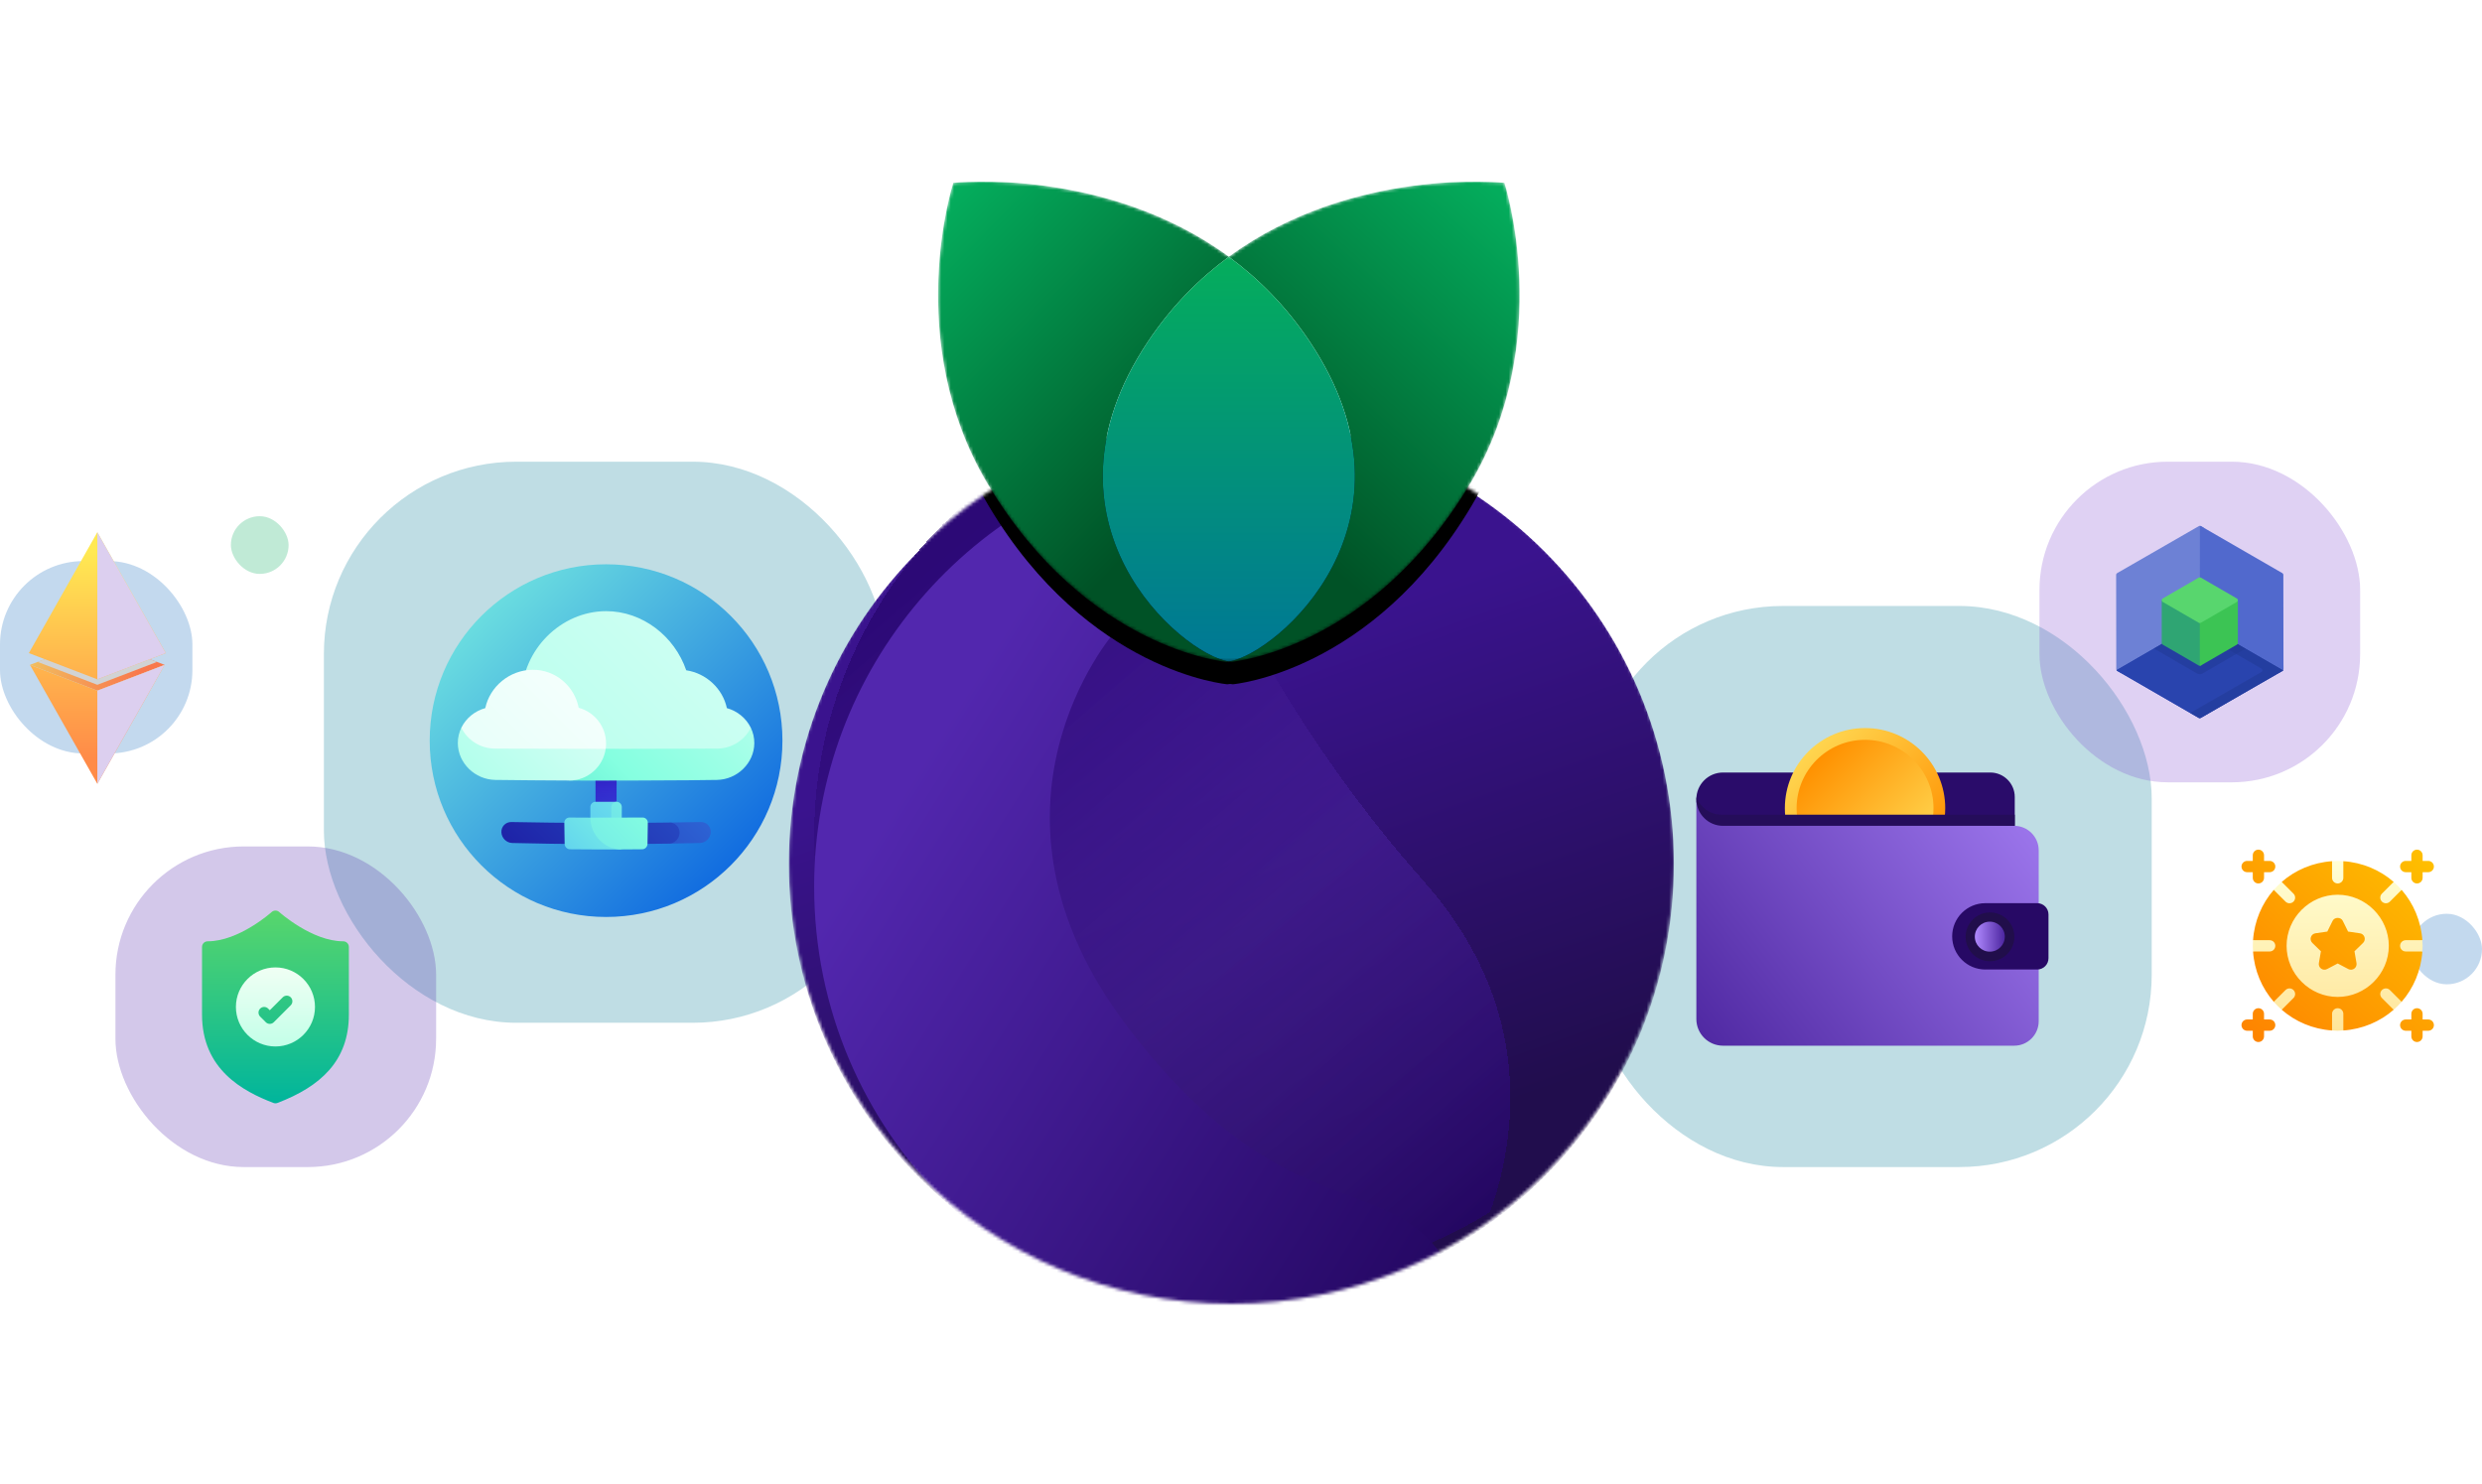 <svg width="774" height="463" viewBox="0 0 774 463" fill="none" xmlns="http://www.w3.org/2000/svg">
<rect x="101" y="144" width="175" height="175" rx="60" fill="#007994" fill-opacity="0.25"/>
<path d="M189 286C219.376 286 244 261.376 244 231C244 200.624 219.376 176 189 176C158.624 176 134 200.624 134 231C134 261.376 158.624 286 189 286Z" fill="url(#paint0_linear_14_1840)"/>
<path d="M185.699 233.557C185.703 240.713 185.717 247.87 185.74 255.026C187.914 255.03 190.087 255.03 192.26 255.026C192.283 247.87 192.297 240.713 192.302 233.557C190.1 233.558 187.9 233.558 185.699 233.557Z" fill="url(#paint1_linear_14_1840)"/>
<path d="M185.699 233.557C185.703 240.713 185.717 247.87 185.74 255.026C187.914 255.03 190.087 255.03 192.26 255.026C192.283 247.87 192.297 240.713 192.302 233.557C190.1 233.558 187.9 233.558 185.699 233.557Z" fill="url(#paint2_linear_14_1840)"/>
<path d="M185.726 250.071C184.822 250.07 184.091 250.807 184.095 251.719C184.102 253.37 184.11 255.021 184.118 256.672C186.83 256.681 189.543 256.683 192.254 256.677C192.262 254.475 192.268 252.273 192.274 250.071C190.091 250.075 187.909 250.075 185.726 250.071Z" fill="url(#paint3_linear_14_1840)"/>
<path d="M192.274 250.071C191.37 250.073 190.636 250.813 190.635 251.725C190.632 253.376 190.63 255.028 190.627 256.68C191.712 256.678 192.797 256.676 193.882 256.672C193.89 255.021 193.897 253.37 193.905 251.719C193.909 250.807 193.178 250.07 192.274 250.071Z" fill="url(#paint4_linear_14_1840)"/>
<path d="M218.507 256.385C215.253 256.45 211.998 256.505 208.744 256.548C208.699 258.74 208.649 260.932 208.593 263.124C211.823 263.071 215.053 263.004 218.282 262.924C220.064 262.879 221.573 261.378 221.643 259.577C221.714 257.777 220.306 256.35 218.507 256.385Z" fill="url(#paint5_linear_14_1840)"/>
<path d="M211.915 259.784C211.965 257.971 210.542 256.525 208.744 256.548C192.327 256.768 175.909 256.714 159.492 256.385C157.694 256.35 156.286 257.777 156.357 259.578C156.427 261.378 157.935 262.879 159.718 262.924C176.009 263.328 192.301 263.395 208.593 263.125C210.375 263.094 211.865 261.596 211.915 259.784Z" fill="url(#paint6_linear_14_1840)"/>
<path d="M184.11 255.021C181.937 255.014 179.764 255.003 177.59 254.987C176.69 254.981 175.97 255.713 175.982 256.623C176.012 258.821 176.045 261.018 176.081 263.216C176.097 264.126 176.831 264.873 177.72 264.882C183.092 264.936 188.463 264.951 193.834 264.928C190.633 261.64 187.386 258.334 184.11 255.021Z" fill="url(#paint7_linear_14_1840)"/>
<path d="M202.018 256.623C201.988 258.821 201.955 261.018 201.919 263.216C201.903 264.126 201.169 264.873 200.279 264.882C198.131 264.903 195.983 264.919 193.834 264.928C191.162 264.94 188.751 263.832 186.988 262.037C185.229 260.239 184.124 257.76 184.11 255.021C189.544 255.038 194.977 255.027 200.41 254.987C201.31 254.981 202.03 255.713 202.018 256.623Z" fill="url(#paint8_linear_14_1840)"/>
<path d="M234.13 226.972C215.233 226.956 196.336 226.95 177.439 226.954C177.437 232.451 177.454 237.947 177.489 243.444C177.489 243.537 219.563 243.405 223.533 243.252C229.881 243.16 235.184 238.02 235.231 231.806C235.243 230.076 234.845 228.439 234.13 226.972Z" fill="url(#paint9_linear_14_1840)"/>
<path d="M234.13 226.972C232.69 224.022 229.961 221.753 226.669 220.86C225.386 214.793 220.253 209.99 213.996 209.062C210.372 198.493 200.425 190.618 189 190.616C174.866 190.639 162.839 202.7 162.628 217.127C162.563 223.324 165.294 229.016 168.43 233.53C186.841 233.58 205.252 233.563 223.663 233.479C228.269 233.455 232.277 230.781 234.13 226.972Z" fill="url(#paint10_linear_14_1840)"/>
<path d="M143.87 226.972C143.155 228.44 142.757 230.076 142.769 231.806C142.816 238.02 148.12 243.16 154.467 243.252C162.141 243.348 169.815 243.412 177.489 243.444C183.282 243.47 188.075 239.16 188.881 233.558C186.68 231.356 184.476 229.153 182.274 226.952C169.473 226.954 156.672 226.961 143.87 226.972Z" fill="url(#paint11_linear_14_1840)"/>
<path d="M154.337 233.479C165.851 233.531 177.366 233.558 188.881 233.558C188.958 233.018 189 232.467 189 231.906C189 226.566 185.376 222.071 180.464 220.751C179.121 213.936 173.185 208.821 166.025 208.899C158.868 208.98 152.752 214.154 151.331 220.859C148.039 221.753 145.31 224.022 143.87 226.972C145.722 230.781 149.731 233.455 154.337 233.479Z" fill="url(#paint12_linear_14_1840)"/>
<rect y="175" width="60" height="60" rx="26" fill="#1069BE" fill-opacity="0.25"/>
<g clip-path="url(#clip0_14_1840)">
<path d="M9.352 207.363L30.351 199.318L51.349 207.363L30.351 215.414L9.352 207.363Z" fill="url(#paint13_linear_14_1840)"/>
<g style="mix-blend-mode:multiply">
<path d="M11.739 206.448C17.237 208.554 30.351 213.584 30.351 213.584L48.962 206.448C45.211 205.008 30.351 199.312 30.351 199.312L11.739 206.448Z" fill="#D1D3D4"/>
</g>
<path d="M51.349 207.376L30.35 244.458L9.346 207.376L30.35 215.414L51.349 207.376Z" fill="url(#paint14_linear_14_1840)"/>
<path d="M51.694 203.696L30.35 211.875L9 203.696L30.35 166L51.694 203.696Z" fill="url(#paint15_linear_14_1840)"/>
<g style="mix-blend-mode:multiply">
<path d="M30.35 215.414L51.349 207.376L30.35 244.458V215.414Z" fill="#DCCFEF"/>
</g>
<g style="mix-blend-mode:multiply">
<path d="M51.694 203.696L30.35 211.875V166L51.694 203.696Z" fill="#DCCFEF"/>
</g>
</g>
<rect opacity="0.25" x="72" y="161" width="18" height="18" rx="9" fill="#05AD5C"/>
<rect opacity="0.25" x="36" y="264" width="100" height="100" rx="40" fill="#5227AE"/>
<path d="M107.031 293.584C97.282 293.584 87.18 284.547 87.079 284.457C86.408 283.848 85.385 283.848 84.713 284.457C84.612 284.548 74.536 293.584 64.761 293.584C63.789 293.584 63 294.372 63 295.345V316.437C63 333.524 75.709 340.352 85.268 344.002C85.47 344.079 85.683 344.117 85.896 344.117C86.109 344.117 86.322 344.079 86.525 344.002C99.928 338.885 108.793 330.903 108.793 316.437V295.345C108.793 294.372 108.004 293.584 107.031 293.584Z" fill="url(#paint16_linear_14_1840)"/>
<path d="M85.896 301.73C79.098 301.73 73.568 307.261 73.568 314.059C73.568 320.857 79.098 326.387 85.896 326.387C92.695 326.387 98.225 320.857 98.225 314.059C98.225 307.261 92.695 301.73 85.896 301.73ZM90.664 313.543L85.38 318.826C85.037 319.17 84.586 319.342 84.135 319.342C83.684 319.342 83.234 319.171 82.89 318.826L81.129 317.065C80.441 316.377 80.441 315.262 81.129 314.574C81.816 313.887 82.931 313.887 83.619 314.574L84.135 315.09L88.174 311.052C88.861 310.364 89.977 310.364 90.665 311.052C91.352 311.74 91.352 312.855 90.664 313.543Z" fill="url(#paint17_linear_14_1840)"/>
<rect opacity="0.25" x="496" y="189" width="175" height="175" rx="60" fill="#007994"/>
<g clip-path="url(#clip1_14_1840)">
<path d="M628.293 257.575H537.316C532.721 257.575 529 253.854 529 249.259C529 244.664 532.721 240.943 537.316 240.943H620.656C624.871 240.943 628.293 244.365 628.293 248.58V257.575Z" fill="#2A0C6A"/>
<path d="M606.612 252.083C606.612 238.274 595.42 227.077 581.606 227.077C567.791 227.077 556.6 238.274 556.6 252.083C556.6 259.214 559.59 265.644 564.375 270.199H598.83C603.621 265.644 606.606 259.214 606.606 252.083H606.612Z" fill="url(#paint18_linear_14_1840)"/>
<path d="M602.948 252.083C602.948 240.299 593.395 230.746 581.611 230.746C569.827 230.746 560.269 240.299 560.269 252.083C560.269 259.726 564.289 266.432 570.333 270.199H592.884C598.922 266.432 602.948 259.726 602.948 252.083Z" fill="url(#paint19_linear_14_1840)"/>
<path d="M529 249.259V317.83C529 322.425 532.721 326.146 537.316 326.146H628.121C632.336 326.146 635.758 322.724 635.758 318.508V265.212C635.758 260.997 632.336 257.575 628.121 257.575L541.727 254.774C537.132 254.774 529 253.854 529 249.259Z" fill="url(#paint20_linear_14_1840)"/>
<path d="M536.891 254.095C533.29 254.095 530.225 251.824 529.029 248.638C529.012 248.845 529 249.052 529 249.259V249.259C529 253.854 532.721 257.575 537.316 257.575H628.293V254.095H536.891Z" fill="#250D5A"/>
<path d="M619.12 302.382H635.298C637.242 302.382 638.812 300.806 638.812 298.868V285.209C638.812 283.265 637.236 281.695 635.298 281.695H619.12C613.404 281.695 608.774 286.325 608.774 292.041C608.774 297.758 613.404 302.388 619.12 302.388V302.382Z" fill="#270965"/>
<path d="M620.57 299.794C624.769 299.794 628.173 296.39 628.173 292.191C628.173 287.992 624.769 284.588 620.57 284.588C616.371 284.588 612.967 287.992 612.967 292.191C612.967 296.39 616.371 299.794 620.57 299.794Z" fill="#210E4B"/>
<path d="M620.518 296.815C623.1 296.815 625.193 294.722 625.193 292.139C625.193 289.557 623.1 287.464 620.518 287.464C617.935 287.464 615.842 289.557 615.842 292.139C615.842 294.722 617.935 296.815 620.518 296.815Z" fill="url(#paint21_linear_14_1840)"/>
</g>
<rect x="752" y="285" width="22" height="22" rx="11" fill="#1069BE" fill-opacity="0.25"/>
<path d="M700.758 272.031H702.516V273.789C702.516 274.761 703.302 275.547 704.273 275.547C705.245 275.547 706.031 274.761 706.031 273.789V272.031H707.789C708.761 272.031 709.547 271.245 709.547 270.273C709.547 269.302 708.761 268.516 707.789 268.516H706.031V266.758C706.031 265.786 705.245 265 704.273 265C703.302 265 702.516 265.786 702.516 266.758V268.516H700.758C699.786 268.516 699 269.302 699 270.273C699 271.245 699.786 272.031 700.758 272.031ZM750.211 272.031H751.969V273.789C751.969 274.761 752.755 275.547 753.727 275.547C754.698 275.547 755.484 274.761 755.484 273.789V272.031H757.242C758.214 272.031 759 271.245 759 270.273C759 269.302 758.214 268.516 757.242 268.516H755.484V266.758C755.484 265.786 754.698 265 753.727 265C752.755 265 751.969 265.786 751.969 266.758V268.516H750.211C749.239 268.516 748.453 269.302 748.453 270.273C748.453 271.245 749.239 272.031 750.211 272.031ZM707.789 317.969H706.031V316.211C706.031 315.239 705.245 314.453 704.273 314.453C703.302 314.453 702.516 315.239 702.516 316.211V317.969H700.758C699.786 317.969 699 318.755 699 319.727C699 320.698 699.786 321.484 700.758 321.484H702.516V323.242C702.516 324.214 703.302 325 704.273 325C705.245 325 706.031 324.214 706.031 323.242V321.484H707.789C708.761 321.484 709.547 320.698 709.547 319.727C709.547 318.755 708.761 317.969 707.789 317.969ZM748.937 312.452C752.637 308.226 755.001 302.705 755.395 296.758L751.969 295L755.395 293.242C755.001 287.295 752.637 281.774 748.937 277.548L746.304 277.694L746.451 275.063C742.225 271.363 736.704 268.999 730.758 268.605L729 272.031L727.242 268.605C721.296 268.999 715.775 271.363 711.549 275.063L711.696 277.694L709.063 277.548C705.363 281.774 702.999 287.295 702.605 293.242L706.031 295L702.605 296.758C702.999 302.705 705.363 308.226 709.063 312.452L711.696 312.306L711.549 314.937C715.775 318.637 721.296 321.001 727.242 321.395L729 317.969L730.758 321.395C736.704 321.001 742.225 318.637 746.451 314.937L746.304 312.306L748.937 312.452ZM757.242 317.969H755.484V316.211C755.484 315.239 754.698 314.453 753.727 314.453C752.755 314.453 751.969 315.239 751.969 316.211V317.969H750.211C749.239 317.969 748.453 318.755 748.453 319.727C748.453 320.698 749.239 321.484 750.211 321.484H751.969V323.242C751.969 324.214 752.755 325 753.727 325C754.698 325 755.484 324.214 755.484 323.242V321.484H757.242C758.214 321.484 759 320.698 759 319.727C759 318.755 758.214 317.969 757.242 317.969Z" fill="url(#paint22_linear_14_1840)"/>
<path d="M707.789 293.242H702.605C702.566 293.826 702.516 294.407 702.516 295C702.516 295.593 702.566 296.174 702.605 296.758H707.789C708.761 296.758 709.547 295.972 709.547 295C709.547 294.028 708.761 293.242 707.789 293.242ZM715.212 281.21C715.898 280.523 715.898 279.411 715.212 278.724L711.549 275.063C710.666 275.836 709.837 276.665 709.063 277.548L712.726 281.21C713.413 281.897 714.525 281.897 715.212 281.21ZM729 275.547C729.972 275.547 730.758 274.761 730.758 273.789V268.605C730.174 268.566 729.593 268.516 729 268.516C728.407 268.516 727.826 268.566 727.242 268.605V273.789C727.242 274.761 728.028 275.547 729 275.547ZM745.274 281.21L748.937 277.548C748.163 276.665 747.334 275.836 746.451 275.063L742.788 278.724C742.102 279.411 742.102 280.523 742.788 281.21C743.475 281.897 744.587 281.897 745.274 281.21ZM729 279.062C720.276 279.062 713.062 286.276 713.062 295C713.062 303.724 720.276 310.938 729 310.938C737.724 310.938 744.938 303.724 744.938 295C744.938 286.276 737.724 279.062 729 279.062ZM736.914 294.085L734.232 296.699L734.867 300.392C734.981 301.051 734.709 301.717 734.167 302.11C733.644 302.492 732.928 302.566 732.316 302.244L729 300.502L725.683 302.244C725.093 302.556 724.375 302.505 723.833 302.11C723.291 301.717 723.019 301.051 723.133 300.392L723.768 296.699L721.086 294.085C720.606 293.618 720.434 292.919 720.64 292.284C720.846 291.647 721.399 291.184 722.058 291.088L725.766 290.549L727.424 287.191C728.015 285.989 729.985 285.989 730.576 287.191L732.234 290.549L735.942 291.088C736.601 291.184 737.154 291.647 737.36 292.284C737.566 292.919 737.394 293.618 736.914 294.085ZM742.788 308.79C742.102 309.477 742.102 310.589 742.788 311.276L746.451 314.937C747.334 314.164 748.163 313.335 748.937 312.452L745.274 308.79C744.587 308.103 743.475 308.103 742.788 308.79ZM712.726 308.79L709.063 312.452C709.837 313.335 710.666 314.164 711.549 314.937L715.212 311.276C715.898 310.589 715.898 309.477 715.212 308.79C714.525 308.103 713.413 308.103 712.726 308.79ZM755.395 293.242H750.211C749.239 293.242 748.453 294.028 748.453 295C748.453 295.972 749.239 296.758 750.211 296.758H755.395C755.434 296.174 755.484 295.593 755.484 295C755.484 294.407 755.434 293.826 755.395 293.242ZM729 314.453C728.028 314.453 727.242 315.239 727.242 316.211V321.395C727.826 321.434 728.407 321.484 729 321.484C729.593 321.484 730.174 321.434 730.758 321.395V316.211C730.758 315.239 729.972 314.453 729 314.453Z" fill="url(#paint23_linear_14_1840)"/>
<rect opacity="0.25" x="636" y="144" width="100" height="100" rx="40" fill="#8048D0"/>
<path d="M712.093 208.714C712.093 208.932 711.977 209.132 711.789 209.239L710.517 209.972L686 195.817L661.522 209.973L660.252 209.239C660.064 209.132 659.949 208.933 659.949 208.716L659.906 179.287C659.906 179.069 660.023 178.869 660.21 178.761L685.719 164.081C685.907 163.973 686.137 163.973 686.323 164.081L687.23 164.606L687.211 193.153L712.092 207.517L712.093 208.714Z" fill="#6D81D5"/>
<path d="M712.012 209.019C711.958 209.11 711.884 209.186 711.79 209.239L686.281 223.919C686.093 224.027 685.863 224.027 685.675 223.919L660.252 209.239C660.157 209.186 660.082 209.109 660.03 209.019L686 194L712.012 209.019Z" fill="#2944AE"/>
<path d="M712.012 209.019C711.958 209.11 711.884 209.186 711.79 209.239L686.281 223.919C686.093 224.027 685.863 224.027 685.675 223.919L660.252 209.239C660.157 209.186 660.082 209.109 660.03 209.019L686 194L712.012 209.019Z" fill="#2944AE"/>
<path d="M700.291 202.251V202.279L686.91 210.03C686.347 210.356 685.653 210.356 685.089 210.03L671.708 202.279V202.265L686 194L700.291 202.251Z" fill="#213993" fill-opacity="0.5"/>
<path d="M712.012 209.019C711.958 209.11 711.884 209.186 711.79 209.239L686.281 223.919C686.093 224.027 685.863 224.027 685.675 223.919L683.007 222.379L705.233 209.589C705.637 209.357 705.637 208.773 705.234 208.539L683.028 195.72V195.719L686 194L712.012 209.019Z" fill="#213993" fill-opacity="0.5"/>
<path d="M712.093 208.714C712.093 208.823 712.064 208.927 712.012 209.018L686 194L686.021 164C686.125 164 686.23 164.027 686.323 164.081L711.748 178.761C711.936 178.869 712.051 179.068 712.051 179.284L712.093 208.714Z" fill="#5169CD"/>
<path d="M686.606 193.723V207.406L686.303 207.582C686.115 207.691 685.884 207.691 685.696 207.582L674.433 201.057C674.245 200.949 674.13 200.749 674.13 200.534V187.199L686 194.074L686.606 193.723Z" fill="#2FA573"/>
<path d="M697.869 187.199V200.533C697.869 200.749 697.754 200.949 697.567 201.057L686.303 207.581C686.208 207.636 686.104 207.663 686 207.663V194.074L697.869 187.199Z" fill="#3CC454"/>
<path d="M674.436 186.667L685.692 180.148C685.882 180.038 686.117 180.038 686.308 180.148L697.563 186.668C697.972 186.904 697.972 187.494 697.563 187.731L686.308 194.25C686.117 194.361 685.882 194.361 685.692 194.25L674.436 187.731C674.028 187.494 674.028 186.904 674.436 186.667Z" fill="#58D66E"/>
<g filter="url(#filter0_d_14_1840)">
<mask id="mask0_14_1840" style="mask-type:alpha" maskUnits="userSpaceOnUse" x="246" y="112" width="276" height="276">
<path d="M384 388C460.215 388 522 326.237 522 250.05C522 173.862 460.215 112.099 384 112.099C307.785 112.099 246 173.862 246 250.05C246 326.237 307.785 388 384 388Z" fill="url(#paint24_linear_14_1840)"/>
</mask>
<g mask="url(#mask0_14_1840)">
<path d="M384 388.788C460.215 388.788 522 327.026 522 250.838C522 174.65 460.215 112.887 384 112.887C307.785 112.887 246 174.65 246 250.838C246 327.026 307.785 388.788 384 388.788Z" fill="url(#paint25_linear_14_1840)"/>
<g filter="url(#filter1_d_14_1840)">
<path d="M456.817 367.244C465.751 341.948 469.883 302.045 436.038 263.994C402.2 225.936 383.992 189.998 383.992 189.998L382.88 112.123C307.185 112.714 246 174.232 246 250.05C246 325.867 307.785 388 384 388C410.733 388 435.683 380.393 456.817 367.244Z" fill="url(#paint26_linear_14_1840)" shape-rendering="crispEdges"/>
</g>
<g filter="url(#filter2_d_14_1840)">
<path d="M343.641 293.587C291.848 225.51 339.517 170.819 339.517 170.819L360.706 114.07C295.585 125.13 246 181.8 246 250.05C246 326.238 307.785 388 384 388C406.466 388 427.671 382.632 446.415 373.109C428.452 334.665 395.434 361.663 343.633 293.587H343.641Z" fill="url(#paint27_linear_14_1840)"/>
</g>
<g filter="url(#filter3_d_14_1840)">
<path d="M469.536 37.483C469.536 37.483 422.061 32.296 383.604 60.548C345.148 32.296 297.672 37.483 297.672 37.483C297.672 37.483 281.674 86.585 308.387 131.352C339.315 183.184 382.741 186.884 382.741 186.884C383.015 186.868 383.306 186.829 383.604 186.782C383.902 186.829 384.193 186.868 384.468 186.884C384.468 186.884 427.893 183.184 458.821 131.352C485.542 86.585 469.536 37.483 469.536 37.483Z" fill="black"/>
</g>
</g>
<mask id="mask1_14_1840" style="mask-type:alpha" maskUnits="userSpaceOnUse" x="292" y="38" width="182" height="150">
<path d="M469.142 38.374C469.142 38.374 421.666 33.187 383.21 61.438C344.753 33.187 297.277 38.374 297.277 38.374C297.277 38.374 281.279 87.475 307.992 132.242C338.921 184.074 382.346 187.775 382.346 187.775C382.621 187.759 382.911 187.72 383.21 187.673C383.508 187.72 383.798 187.759 384.073 187.775C384.073 187.775 427.499 184.074 458.427 132.242C485.148 87.475 469.142 38.374 469.142 38.374Z" fill="white"/>
</mask>
<g mask="url(#mask1_14_1840)">
<path d="M408.439 87.898C401.052 76.82 392.386 68.182 383.21 61.438C421.666 33.187 469.142 38.374 469.142 38.374C469.142 38.374 485.14 87.475 458.427 132.242C427.499 184.074 384.073 187.775 384.073 187.775C383.798 187.759 383.508 187.72 383.21 187.673C398.203 185.295 446.008 144.26 408.439 87.89V87.898Z" fill="url(#paint28_linear_14_1840)"/>
<path d="M357.98 87.898C365.367 76.82 374.033 68.182 383.21 61.438C344.753 33.187 297.277 38.374 297.277 38.374C297.277 38.374 281.279 87.475 307.992 132.242C338.921 184.074 382.346 187.775 382.346 187.775C382.621 187.759 382.911 187.72 383.21 187.673C368.216 185.295 320.411 144.26 357.98 87.89V87.898Z" fill="url(#paint29_linear_14_1840)"/>
<g filter="url(#filter4_d_14_1840)">
<path d="M408.439 87.898C401.052 76.82 392.386 68.182 383.209 61.438C374.033 68.182 365.359 76.82 357.98 87.898C320.411 144.267 368.216 185.302 383.209 187.681C398.203 185.302 446.008 144.267 408.439 87.898Z" fill="url(#paint30_linear_14_1840)"/>
</g>
</g>
</g>
<defs>
<filter id="filter0_d_14_1840" x="190.043" y="0.695" width="387.915" height="461.915" filterUnits="userSpaceOnUse" color-interpolation-filters="sRGB">
<feFlood flood-opacity="0" result="BackgroundImageFix"/>
<feColorMatrix in="SourceAlpha" type="matrix" values="0 0 0 0 0 0 0 0 0 0 0 0 0 0 0 0 0 0 127 0" result="hardAlpha"/>
<feOffset dy="18.652"/>
<feGaussianBlur stdDeviation="27.979"/>
<feComposite in2="hardAlpha" operator="out"/>
<feColorMatrix type="matrix" values="0 0 0 0 0 0 0 0 0 0 0 0 0 0 0 0 0 0 0.15 0"/>
<feBlend mode="normal" in2="BackgroundImageFix" result="effect1_dropShadow_14_1840"/>
<feBlend mode="normal" in="SourceGraphic" in2="effect1_dropShadow_14_1840" result="shape"/>
</filter>
<filter id="filter1_d_14_1840" x="238.113" y="88.461" width="248.661" height="307.427" filterUnits="userSpaceOnUse" color-interpolation-filters="sRGB">
<feFlood flood-opacity="0" result="BackgroundImageFix"/>
<feColorMatrix in="SourceAlpha" type="matrix" values="0 0 0 0 0 0 0 0 0 0 0 0 0 0 0 0 0 0 127 0" result="hardAlpha"/>
<feOffset dx="7.887" dy="-7.887"/>
<feGaussianBlur stdDeviation="7.887"/>
<feComposite in2="hardAlpha" operator="out"/>
<feColorMatrix type="matrix" values="0 0 0 0 0 0 0 0 0 0 0 0 0 0 0 0 0 0 0.15 0"/>
<feBlend mode="normal" in2="BackgroundImageFix" result="effect1_dropShadow_14_1840"/>
<feBlend mode="normal" in="SourceGraphic" in2="effect1_dropShadow_14_1840" result="shape"/>
</filter>
<filter id="filter2_d_14_1840" x="238.113" y="106.183" width="231.965" height="305.479" filterUnits="userSpaceOnUse" color-interpolation-filters="sRGB">
<feFlood flood-opacity="0" result="BackgroundImageFix"/>
<feColorMatrix in="SourceAlpha" type="matrix" values="0 0 0 0 0 0 0 0 0 0 0 0 0 0 0 0 0 0 127 0" result="hardAlpha"/>
<feOffset dx="7.887" dy="7.887"/>
<feGaussianBlur stdDeviation="7.887"/>
<feComposite in2="hardAlpha" operator="out"/>
<feColorMatrix type="matrix" values="0 0 0 0 0 0 0 0 0 0 0 0 0 0 0 0 0 0 0.25 0"/>
<feBlend mode="normal" in2="BackgroundImageFix" result="effect1_dropShadow_14_1840"/>
<feBlend mode="normal" in="SourceGraphic" in2="effect1_dropShadow_14_1840" result="shape"/>
</filter>
<filter id="filter3_d_14_1840" x="277.145" y="29.222" width="212.921" height="181.324" filterUnits="userSpaceOnUse" color-interpolation-filters="sRGB">
<feFlood flood-opacity="0" result="BackgroundImageFix"/>
<feColorMatrix in="SourceAlpha" type="matrix" values="0 0 0 0 0 0 0 0 0 0 0 0 0 0 0 0 0 0 127 0" result="hardAlpha"/>
<feOffset dy="7.887"/>
<feGaussianBlur stdDeviation="7.887"/>
<feComposite in2="hardAlpha" operator="out"/>
<feColorMatrix type="matrix" values="0 0 0 0 0 0 0 0 0 0 0 0 0 0 0 0 0 0 0.25 0"/>
<feBlend mode="normal" in2="BackgroundImageFix" result="effect1_dropShadow_14_1840"/>
<feBlend mode="normal" in="SourceGraphic" in2="effect1_dropShadow_14_1840" result="shape"/>
</filter>
<filter id="filter4_d_14_1840" x="328.119" y="45.664" width="110.18" height="157.792" filterUnits="userSpaceOnUse" color-interpolation-filters="sRGB">
<feFlood flood-opacity="0" result="BackgroundImageFix"/>
<feColorMatrix in="SourceAlpha" type="matrix" values="0 0 0 0 0 0 0 0 0 0 0 0 0 0 0 0 0 0 127 0" result="hardAlpha"/>
<feOffset/>
<feGaussianBlur stdDeviation="7.887"/>
<feComposite in2="hardAlpha" operator="out"/>
<feColorMatrix type="matrix" values="0 0 0 0 0 0 0 0 0 0 0 0 0 0 0 0 0 0 0.1 0"/>
<feBlend mode="normal" in2="BackgroundImageFix" result="effect1_dropShadow_14_1840"/>
<feBlend mode="normal" in="SourceGraphic" in2="effect1_dropShadow_14_1840" result="shape"/>
</filter>
<linearGradient id="paint0_linear_14_1840" x1="249.5" y1="279.583" x2="134" y2="160.417" gradientUnits="userSpaceOnUse">
<stop stop-color="#0056E0"/>
<stop offset="1" stop-color="#85FFE0"/>
</linearGradient>
<linearGradient id="paint1_linear_14_1840" x1="154.631" y1="278.639" x2="237.153" y2="196.118" gradientUnits="userSpaceOnUse">
<stop stop-color="#170794"/>
<stop offset="1" stop-color="#3CA1FF"/>
</linearGradient>
<linearGradient id="paint2_linear_14_1840" x1="189" y1="258.46" x2="189" y2="236.988" gradientUnits="userSpaceOnUse">
<stop stop-color="#560DFF" stop-opacity="0"/>
<stop offset="0.207" stop-color="#540DFB" stop-opacity="0.165"/>
<stop offset="0.397" stop-color="#4D0CF0" stop-opacity="0.318"/>
<stop offset="0.582" stop-color="#420BDD" stop-opacity="0.465"/>
<stop offset="0.762" stop-color="#330AC3" stop-opacity="0.61"/>
<stop offset="0.938" stop-color="#1F08A2" stop-opacity="0.751"/>
<stop offset="1" stop-color="#170794" stop-opacity="0.8"/>
</linearGradient>
<linearGradient id="paint3_linear_14_1840" x1="157.144" y1="284.883" x2="229.211" y2="212.816" gradientUnits="userSpaceOnUse">
<stop stop-color="#389FFF"/>
<stop offset="0.121" stop-color="#45AFFA"/>
<stop offset="0.573" stop-color="#73E9E7"/>
<stop offset="0.79" stop-color="#85FFE0"/>
<stop offset="0.881" stop-color="#9DFFE6"/>
<stop offset="1" stop-color="#C2FFF0"/>
</linearGradient>
<linearGradient id="paint4_linear_14_1840" x1="151.06" y1="295.054" x2="223.552" y2="222.562" gradientUnits="userSpaceOnUse">
<stop stop-color="#389FFF"/>
<stop offset="0.121" stop-color="#45AFFA"/>
<stop offset="0.573" stop-color="#73E9E7"/>
<stop offset="0.79" stop-color="#85FFE0"/>
<stop offset="0.881" stop-color="#9DFFE6"/>
<stop offset="1" stop-color="#C2FFF0"/>
</linearGradient>
<linearGradient id="paint5_linear_14_1840" x1="150.077" y1="323.826" x2="266.19" y2="207.713" gradientUnits="userSpaceOnUse">
<stop stop-color="#170794"/>
<stop offset="1" stop-color="#3CA1FF"/>
</linearGradient>
<linearGradient id="paint6_linear_14_1840" x1="147.191" y1="296.58" x2="272.361" y2="171.41" gradientUnits="userSpaceOnUse">
<stop stop-color="#170794"/>
<stop offset="1" stop-color="#3CA1FF"/>
</linearGradient>
<linearGradient id="paint7_linear_14_1840" x1="152.342" y1="292.992" x2="215.308" y2="230.026" gradientUnits="userSpaceOnUse">
<stop stop-color="#389FFF"/>
<stop offset="0.121" stop-color="#45AFFA"/>
<stop offset="0.573" stop-color="#73E9E7"/>
<stop offset="0.79" stop-color="#85FFE0"/>
<stop offset="0.881" stop-color="#9DFFE6"/>
<stop offset="1" stop-color="#C2FFF0"/>
</linearGradient>
<linearGradient id="paint8_linear_14_1840" x1="135.766" y1="316.707" x2="219.385" y2="233.088" gradientUnits="userSpaceOnUse">
<stop stop-color="#389FFF"/>
<stop offset="0.121" stop-color="#45AFFA"/>
<stop offset="0.573" stop-color="#73E9E7"/>
<stop offset="0.79" stop-color="#85FFE0"/>
<stop offset="0.881" stop-color="#9DFFE6"/>
<stop offset="1" stop-color="#C2FFF0"/>
</linearGradient>
<linearGradient id="paint9_linear_14_1840" x1="164.315" y1="273.667" x2="270.401" y2="167.582" gradientUnits="userSpaceOnUse">
<stop stop-color="#43DCC7"/>
<stop offset="0.3" stop-color="#85FFE0"/>
<stop offset="0.464" stop-color="#9DFFE6"/>
<stop offset="0.808" stop-color="#DAFFF6"/>
<stop offset="1" stop-color="white"/>
</linearGradient>
<linearGradient id="paint10_linear_14_1840" x1="-65.426" y1="480.945" x2="317.794" y2="97.725" gradientUnits="userSpaceOnUse">
<stop stop-color="#43DCC7"/>
<stop offset="0.3" stop-color="#85FFE0"/>
<stop offset="0.464" stop-color="#9DFFE6"/>
<stop offset="0.808" stop-color="#DAFFF6"/>
<stop offset="1" stop-color="white"/>
</linearGradient>
<linearGradient id="paint11_linear_14_1840" x1="68.893" y1="329.379" x2="210.826" y2="187.446" gradientUnits="userSpaceOnUse">
<stop stop-color="#43DCC7"/>
<stop offset="0.3" stop-color="#85FFE0"/>
<stop offset="0.464" stop-color="#9DFFE6"/>
<stop offset="0.808" stop-color="#DAFFF6"/>
<stop offset="1" stop-color="white"/>
</linearGradient>
<linearGradient id="paint12_linear_14_1840" x1="-194.034" y1="589.664" x2="202.581" y2="193.049" gradientUnits="userSpaceOnUse">
<stop stop-color="#43DCC7"/>
<stop offset="0.3" stop-color="#85FFE0"/>
<stop offset="0.464" stop-color="#9DFFE6"/>
<stop offset="0.808" stop-color="#DAFFF6"/>
<stop offset="1" stop-color="white"/>
</linearGradient>
<linearGradient id="paint13_linear_14_1840" x1="3.298" y1="199.299" x2="43.496" y2="211.286" gradientUnits="userSpaceOnUse">
<stop stop-color="#EFCF64"/>
<stop offset="1" stop-color="#F9784C"/>
</linearGradient>
<linearGradient id="paint14_linear_14_1840" x1="30.35" y1="172.106" x2="30.35" y2="236.432" gradientUnits="userSpaceOnUse">
<stop stop-color="#FFE953"/>
<stop offset="1" stop-color="#FF8B48"/>
</linearGradient>
<linearGradient id="paint15_linear_14_1840" x1="30.35" y1="172.106" x2="30.35" y2="236.432" gradientUnits="userSpaceOnUse">
<stop stop-color="#FFE953"/>
<stop offset="1" stop-color="#FF8B48"/>
</linearGradient>
<linearGradient id="paint16_linear_14_1840" x1="85.896" y1="344.117" x2="85.896" y2="284" gradientUnits="userSpaceOnUse">
<stop stop-color="#00B59C"/>
<stop offset="1" stop-color="#58D66C"/>
</linearGradient>
<linearGradient id="paint17_linear_14_1840" x1="85.896" y1="326.387" x2="85.896" y2="301.73" gradientUnits="userSpaceOnUse">
<stop stop-color="#C3FFE8"/>
<stop offset="0.997" stop-color="#F0FFF4"/>
</linearGradient>
<linearGradient id="paint18_linear_14_1840" x1="563.927" y1="234.398" x2="599.285" y2="269.756" gradientUnits="userSpaceOnUse">
<stop stop-color="#FFD54F"/>
<stop offset="1" stop-color="#FF9100"/>
</linearGradient>
<linearGradient id="paint19_linear_14_1840" x1="566.52" y1="236.992" x2="596.697" y2="267.168" gradientUnits="userSpaceOnUse">
<stop stop-color="#FF9100"/>
<stop offset="1" stop-color="#FFD54F"/>
</linearGradient>
<linearGradient id="paint20_linear_14_1840" x1="652" y1="227" x2="524" y2="326" gradientUnits="userSpaceOnUse">
<stop stop-color="#B08AFF"/>
<stop offset="1" stop-color="#4C259F"/>
</linearGradient>
<linearGradient id="paint21_linear_14_1840" x1="615.842" y1="292.14" x2="625.194" y2="292.14" gradientUnits="userSpaceOnUse">
<stop stop-color="#B08AFF"/>
<stop offset="1" stop-color="#4C259F"/>
</linearGradient>
<linearGradient id="paint22_linear_14_1840" x1="676" y1="378" x2="797" y2="247" gradientUnits="userSpaceOnUse">
<stop stop-color="#FD5900"/>
<stop offset="1" stop-color="#FFDE00"/>
</linearGradient>
<linearGradient id="paint23_linear_14_1840" x1="729" y1="321.484" x2="729" y2="268.516" gradientUnits="userSpaceOnUse">
<stop stop-color="#FFE59A"/>
<stop offset="1" stop-color="#FFFFD5"/>
</linearGradient>
<linearGradient id="paint24_linear_14_1840" x1="361.999" y1="187.806" x2="417.014" y2="343.569" gradientUnits="userSpaceOnUse">
<stop offset="0.03" stop-color="#3A138E"/>
<stop offset="1" stop-color="#210D4D"/>
</linearGradient>
<linearGradient id="paint25_linear_14_1840" x1="361.999" y1="188.595" x2="417.014" y2="344.357" gradientUnits="userSpaceOnUse">
<stop offset="0.03" stop-color="#3A138E"/>
<stop offset="1" stop-color="#210D4D"/>
</linearGradient>
<linearGradient id="paint26_linear_14_1840" x1="463.251" y1="359.519" x2="290.626" y2="158.839" gradientUnits="userSpaceOnUse">
<stop stop-color="#240762"/>
<stop offset="0.426" stop-color="#47209B" stop-opacity="0.58"/>
<stop offset="1" stop-color="#2C0976"/>
</linearGradient>
<linearGradient id="paint27_linear_14_1840" x1="246" y1="251.035" x2="442.315" y2="373.772" gradientUnits="userSpaceOnUse">
<stop offset="0.03" stop-color="#5227AE"/>
<stop offset="1" stop-color="#240762"/>
</linearGradient>
<linearGradient id="paint28_linear_14_1840" x1="469.244" y1="38.39" x2="385.562" y2="132.161" gradientUnits="userSpaceOnUse">
<stop offset="0.03" stop-color="#04AC5C"/>
<stop offset="1" stop-color="#005226"/>
</linearGradient>
<linearGradient id="paint29_linear_14_1840" x1="296.547" y1="38.39" x2="382.614" y2="122.782" gradientUnits="userSpaceOnUse">
<stop offset="0.03" stop-color="#04AC5C"/>
<stop offset="1" stop-color="#005226"/>
</linearGradient>
<linearGradient id="paint30_linear_14_1840" x1="383.209" y1="61.431" x2="383.209" y2="184.309" gradientUnits="userSpaceOnUse">
<stop stop-color="#05AD5C"/>
<stop offset="1" stop-color="#007994"/>
</linearGradient>
<clipPath id="clip0_14_1840">
<rect width="42.694" height="78.458" fill="white" transform="translate(9 166)"/>
</clipPath>
<clipPath id="clip1_14_1840">
<rect width="110" height="99.801" fill="white" transform="translate(529 227)"/>
</clipPath>
</defs>
</svg>
